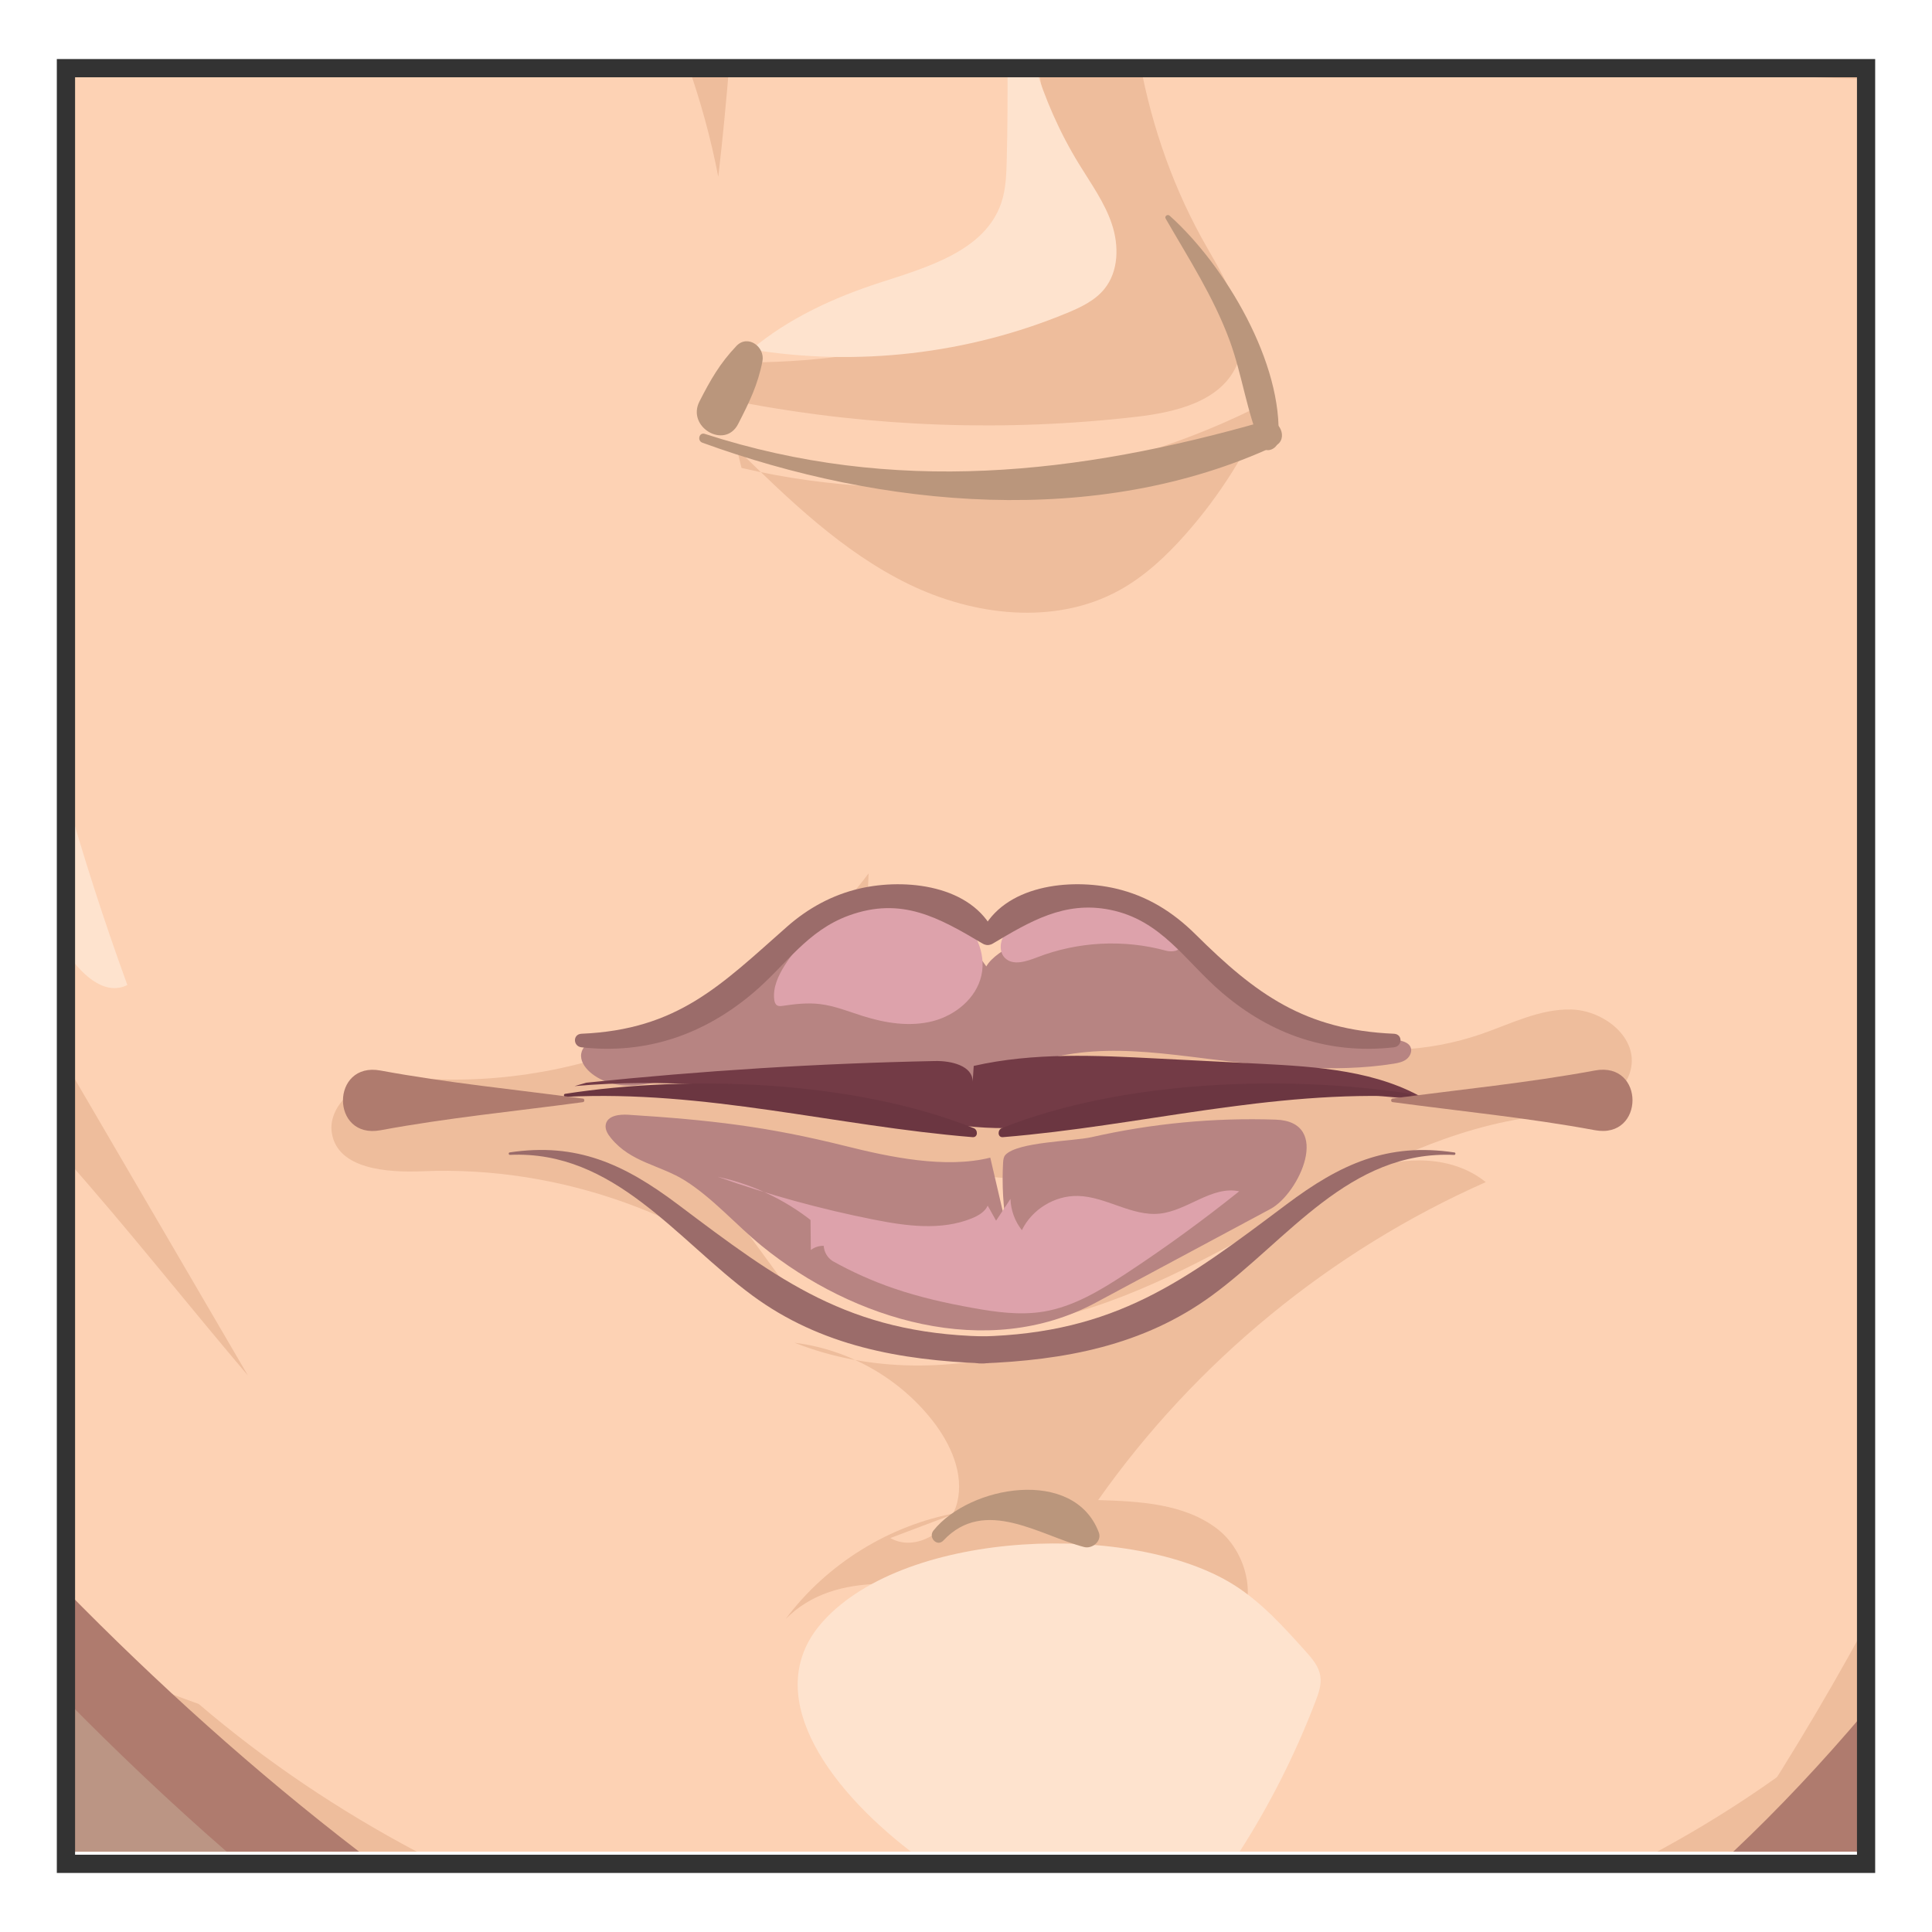 <?xml version="1.0" encoding="utf-8"?>
<!-- Generator: Adobe Illustrator 16.0.0, SVG Export Plug-In . SVG Version: 6.00 Build 0)  -->
<!DOCTYPE svg PUBLIC "-//W3C//DTD SVG 1.1//EN" "http://www.w3.org/Graphics/SVG/1.1/DTD/svg11.dtd">
<svg version="1.1" id="Layer_1" xmlns="http://www.w3.org/2000/svg" xmlns:xlink="http://www.w3.org/1999/xlink" x="0px" y="0px"
	 width="85px" height="85px" viewBox="0 0 85 85" enable-background="new 0 0 85 85" xml:space="preserve">
<g>
	<path fill="#3E5266" d="M2.859,2.776h79.137v78.688H2.859V2.776z"/>
	<path fill="#FDD2B4" d="M81.996,2.776H2.859v69.092c2.123,2.027,6.08,5.699,10.824,9.598h64.812c1.203-1.093,2.387-2.186,3.5-3.233
		V2.776z"/>
	<path fill="#FDD2B4" d="M81.996,76.353l-5.623,5.112h5.623V76.353z M2.859,81.466h8.41c-4.018-3.438-6.801-6.715-8.41-8.832V81.466
		z"/>
	<path fill="#EEBD9C" d="M81.996,2.776h-9.102c2.988,0.398,6.062,0.646,9.102,0.693V2.776z M81.996,71.667
		c-1.83,3.354-3.809,6.629-5.943,9.799H80.4c0.551-0.743,1.08-1.507,1.596-2.276V71.667L81.996,71.667z M32.418,19.746
		c2.299,2.247,4.652,4.531,7.541,5.944s6.457,1.831,9.275,0.286c1.113-0.61,2.057-1.492,2.898-2.439
		c1.549-1.743,2.795-3.732,3.689-5.887c-7.059,3.682-15.443,4.741-23.197,2.938L32.418,19.746L32.418,19.746z M2.859,46.734v4.206
		c2.742,3.088,5.328,6.374,8.051,9.581L2.859,46.734z"/>
	<path fill="#EEBD9C" d="M50.156,2.776h-4.512C45.879,4.2,46.15,5.62,46.502,7.021c0.334,1.34,0.721,2.758,0.299,4.071
		c-0.623,1.937-2.74,2.924-4.689,3.504c-2.939,0.873-5.986,1.327-9.053,1.348c-0.422,0.476-0.549,1.193-0.312,1.785
		c5.686,1.064,11.498,1.271,17.244,0.609c1.707-0.197,3.668-0.658,4.395-2.215c0.789-1.692-0.342-3.597-1.271-5.214
		C51.656,8.38,50.688,5.622,50.156,2.776z M30.234,2.776c0.578,1.631,1.041,3.303,1.367,5.002c0.195-1.664,0.352-3.332,0.49-5.002
		H30.234L30.234,2.776z M42.111,66.557c-2.979,0.539-5.732,2.242-7.543,4.67c2.203-2.217,5.867-1.614,8.896-0.853
		c2.291,0.575,4.582,1.15,6.871,1.728c1.217,0.305,2.615,0.582,3.643-0.139c1.498-1.051,1.031-3.582-0.42-4.696
		c-1.451-1.115-3.414-1.215-5.244-1.27c4.285-6.086,10.248-10.979,17.053-13.988c-1.451-1.174-3.574-1.168-5.324-0.519
		c-1.75,0.65-3.23,1.849-4.742,2.944c-5.873,4.269-13.582,7.306-20.338,4.643c2.371,0.288,4.607,1.556,6.074,3.438
		c0.793,1.018,1.383,2.328,1.078,3.581c-0.307,1.254-1.826,2.213-2.945,1.572L42.111,66.557L42.111,66.557z M81.996,75.231
		c-1.607,1.348-3.273,2.62-5.018,3.785c-1.318,0.882-2.678,1.695-4.066,2.448h4.889c1.439-1.595,2.826-3.241,4.195-4.903V75.231z
		 M18.338,81.466c-3.412-1.808-6.639-3.971-9.592-6.496l-3.441-1.257c3.104,2.584,6.203,5.168,9.307,7.753H18.338z"/>
	<path fill="#EEBD9C" d="M2.859,81.466H15c-4.566-2.996-8.443-6.892-12.141-10.938V81.466z"/>
	<path fill="#EEBD9C" d="M2.859,77.606v3.858h1.062C3.549,80.184,3.195,78.897,2.859,77.606z"/>
	<path fill="#FEE3CE" d="M2.859,34.825v6.973c0.645,0.998,1.707,2.058,2.744,1.538C4.582,40.534,3.668,37.694,2.859,34.825
		L2.859,34.825z M47.479,7.229c-0.855-1.39-1.516-2.893-1.984-4.453h-1.17c0.008,1.43,0.004,2.86-0.033,4.29
		c-0.018,0.636-0.039,1.278-0.246,1.878c-0.721,2.088-3.229,2.809-5.33,3.489c-2.035,0.659-4.018,1.57-5.66,2.943
		c4.654,0.762,9.518,0.202,13.875-1.6c0.615-0.254,1.244-0.55,1.66-1.067c0.629-0.777,0.643-1.907,0.324-2.856
		C48.6,8.907,48,8.081,47.479,7.229z"/>
	<path fill="#EEBD9C" d="M38.125,40.631c-1.547-1.062-3.879,0.532-3.924,2.408c-0.045,1.875,1.566,3.464,3.354,4.027
		c1.789,0.564,3.721,0.337,5.58,0.104c3.387-0.422,7.541-1.522,8.201-4.869c3.525,3.537,9.129,4.826,13.846,3.188
		c1.301-0.451,2.582-1.114,3.957-1.075c1.377,0.039,2.855,1.163,2.631,2.521c-0.275,1.64-2.428,1.975-4.078,2.174
		c-7.557,0.915-13.574,6.896-20.949,8.787c1.285-0.635,2.459-1.472,3.477-2.479c0.684-0.677,1.283-1.849,0.578-2.498
		c-0.271-0.251-0.658-0.322-1.021-0.381c-5.459-0.881-10.99-1.219-16.514-1.009c-0.598,0.022-1.355,0.186-1.457,0.773
		c-0.061,0.35,0.16,0.68,0.369,0.965c1.049,1.438,2.1,2.872,3.148,4.31c-4.51-4.082-10.656-6.304-16.732-6.047
		c-1.582,0.066-3.721-0.1-3.988-1.661c-0.166-0.967,0.645-1.878,1.57-2.204c0.924-0.326,1.938-0.227,2.916-0.186
		c7.33,0.309,14.717-3.188,19.125-9.054L38.125,40.631L38.125,40.631z"/>
	<path fill="#B78482" d="M54.779,44.24c-1.471-0.754-1.975-2.056-3.16-3.078c-1.256-1.081-3.535-0.846-4.992-0.416
		c-0.896,0.264-2.771,0.961-3.234,1.771c-0.881-1.312-2.428-2.112-4.004-2.209s-3.158,0.475-4.4,1.45
		c-1.459,1.146-2.555,2.043-4.197,2.894c-1.307,0.676-2.582,0.774-4.051,0.979c-0.486,0.066-1.08,0.232-1.168,0.716
		c-0.055,0.307,0.141,0.604,0.373,0.812c0.533,0.474,1.285,0.646,1.996,0.591c0.912-0.071,1.717-0.367,2.637-0.412
		c1.281-0.062,2.559-0.157,3.84-0.197c2.586-0.081,5.178-0.037,7.758,0.173c0.143,0.014,0.293,0.028,0.398,0.122
		c0.094,0.081,0.131,0.205,0.168,0.323c0.172,0.575,0.344,1.148,0.518,1.724c-0.029-0.582,0.006-1.165,0.105-1.739
		c3.25-1.942,6.119-1.622,9.705-1.169c2.59,0.326,5.646,0.641,8.232,0.225c0.205-0.032,0.42-0.075,0.582-0.203
		c0.164-0.129,0.262-0.369,0.162-0.553c-0.08-0.148-0.256-0.216-0.42-0.259c-0.688-0.176-1.408-0.137-2.111-0.199
		c-0.99-0.089-1.951-0.379-2.904-0.668c-0.561-0.17-1.119-0.341-1.65-0.583C54.898,44.301,54.838,44.271,54.779,44.24L54.779,44.24z
		"/>
	<path fill="#B78482" d="M33.514,54.815c4.021,3.273,9.916,5.06,14.688,2.499c2.564-1.375,5.129-2.75,7.691-4.124
		c1.264-0.677,2.73-3.846,0.232-3.931c-2.723-0.091-5.443,0.168-8.1,0.771c-0.801,0.183-3.244,0.202-3.789,0.778
		c-0.082,0.087-0.096,0.217-0.104,0.337c-0.055,0.98,0.002,1.963,0.168,2.93c-0.242-1.048-0.488-2.096-0.732-3.144
		c-1.973,0.494-4.424-0.024-6.367-0.51c-3.465-0.865-5.969-1.149-9.564-1.377c-0.391-0.024-0.9,0.036-0.984,0.417
		c-0.049,0.22,0.084,0.438,0.227,0.61c0.881,1.08,2.158,1.179,3.264,1.873C31.371,52.72,32.393,53.9,33.514,54.815L33.514,54.815z"
		/>
	<path fill="#DDA2AB" d="M42.1,40.247c-2.564-1.968-6.074-0.155-7.578,2.23c-0.285,0.451-0.523,0.971-0.459,1.502
		c0.012,0.093,0.039,0.193,0.115,0.246s0.182,0.041,0.273,0.026c0.539-0.08,1.086-0.141,1.627-0.075
		c0.65,0.078,1.264,0.331,1.889,0.527c0.988,0.311,2.055,0.48,3.059,0.227c1.004-0.255,1.928-1.008,2.152-2.018
		C43.398,41.926,42.902,40.862,42.1,40.247L42.1,40.247z M45.031,40.431c-0.314,0.188-0.643,0.387-0.844,0.695
		s-0.234,0.761,0.025,1.02c0.355,0.353,0.945,0.154,1.41-0.025c1.795-0.697,3.814-0.803,5.674-0.296
		c0.248,0.068,0.645,0.031,0.607-0.225c-0.01-0.068-0.057-0.125-0.1-0.178c-0.973-1.155-2.463-1.859-3.973-1.877
		c-1.51-0.02-3.016,0.649-4.016,1.781L45.031,40.431L45.031,40.431z M35.658,53.506c0.004,0.496,0.01,0.993,0.016,1.489
		c0.162-0.125,0.361-0.189,0.566-0.183c0.016,0.268,0.162,0.521,0.387,0.667c0.859,0.481,1.762,0.885,2.695,1.204
		c1.131,0.389,2.301,0.651,3.479,0.862c1.021,0.185,2.07,0.329,3.098,0.163c1.324-0.216,2.51-0.935,3.633-1.671
		c1.719-1.129,3.383-2.34,4.988-3.625c-1.203-0.253-2.275,0.854-3.498,0.983c-1.229,0.128-2.363-0.751-3.602-0.778
		c-1.016-0.023-2.02,0.59-2.461,1.506c-0.309-0.39-0.488-0.88-0.502-1.377c-0.211,0.319-0.42,0.64-0.633,0.959
		c-0.121-0.221-0.246-0.441-0.369-0.661c-0.125,0.275-0.412,0.44-0.693,0.556c-1.357,0.554-2.895,0.341-4.334,0.055
		c-2.324-0.461-4.615-1.09-6.852-1.881c1.645,0.35,3.201,1.119,4.475,2.22L35.658,53.506L35.658,53.506z"/>
	<path fill="#733B46" d="M25.797,47.634c5.1-0.53,10.217-0.85,15.342-0.953c0.707-0.016,1.664,0.205,1.654,0.912
		c0.016-0.232,0.031-0.464,0.047-0.697c2.641-0.6,5.383-0.464,8.086-0.325c1.498,0.076,2.994,0.153,4.492,0.229
		c2.551,0.131,5.225,0.297,7.404,1.629c-3.242-0.336-6.521-0.667-9.752-0.239c-2.949,0.391-5.816,1.407-8.791,1.442
		c-2.455,0.026-4.861-0.617-7.271-1.094c-3.855-0.764-7.816-1.102-11.732-0.753L25.797,47.634L25.797,47.634z"/>
	<path fill="#BB9584" d="M2.859,73.865v7.601h10.012C9.426,79.079,6.088,76.539,2.859,73.865z"/>
	<path fill="#FEE3CE" d="M40.08,81.466h14.459c1.338-2.088,2.459-4.309,3.342-6.625c0.135-0.354,0.268-0.729,0.207-1.104
		c-0.064-0.43-0.371-0.779-0.662-1.104c-0.959-1.067-1.936-2.149-3.15-2.911c-4.404-2.763-14.352-2.485-18.057,1.6
		C33.416,74.414,36.287,78.551,40.08,81.466z"/>
	<path fill="#AF7B6E" d="M81.996,75.384c-1.82,2.145-3.73,4.188-5.74,6.082h5.453c0.096-0.112,0.189-0.229,0.287-0.341V75.384z
		 M2.859,69.932v4.822c2.252,2.288,4.623,4.546,7.113,6.711h5.826C11.219,77.948,6.902,74.063,2.859,69.932z"/>
	<path fill="#BA967C" d="M30.902,19.477c7.895,2.873,17.371,3.771,25.203,0.137c0.617-0.286,0.178-1.268-0.457-1.086
		c-8.223,2.362-16.324,3.255-24.639,0.561C30.76,19.006,30.66,19.389,30.902,19.477L30.902,19.477z"/>
	<path fill="#9B6C6A" d="M25.582,46.077c2.844,0.319,5.383-0.549,7.574-2.411c1.432-1.218,2.35-2.719,4.195-3.389
		c2.32-0.841,3.955,0.095,5.889,1.241c0.332,0.198,0.646-0.185,0.498-0.498c-0.986-2.076-3.887-2.397-5.916-1.928
		c-1.205,0.279-2.275,0.865-3.201,1.683c-2.916,2.574-4.795,4.523-9.039,4.706C25.191,45.5,25.209,46.034,25.582,46.077
		L25.582,46.077z"/>
	<path fill="#6B3641" d="M24.877,48.257c6.162-0.312,11.863,1.279,17.91,1.773c0.244,0.021,0.248-0.319,0.053-0.396
		c-5.248-2.096-12.465-2.363-17.979-1.51C24.783,48.136,24.803,48.261,24.877,48.257L24.877,48.257z"/>
	<path fill="#9B6C6A" d="M22.436,50.809c4.584-0.207,7.33,3.73,10.666,6.189c3.008,2.217,6.504,2.847,10.166,2.985
		c0.764,0.03,0.766-1.168,0-1.187c-5.936-0.145-8.977-2.443-13.443-5.805c-2.373-1.784-4.451-2.733-7.402-2.29
		C22.359,50.713,22.373,50.812,22.436,50.809L22.436,50.809z"/>
	<path fill="#9B6C6A" d="M63.994,50.704c-2.951-0.443-5.021,0.504-7.402,2.291c-4.48,3.363-7.504,5.658-13.443,5.804
		c-0.764,0.019-0.766,1.216,0,1.187c3.668-0.14,7.148-0.779,10.166-2.985c3.357-2.454,6.045-6.398,10.666-6.189
		C64.039,50.812,64.055,50.713,63.994,50.704L63.994,50.704z"/>
	<path fill="#AF7B6E" d="M25.648,48.334c-2.957-0.398-5.947-0.688-8.906-1.235c-2.197-0.407-2.211,3.036,0,2.627
		c2.957-0.549,5.949-0.838,8.906-1.236C25.727,48.479,25.727,48.344,25.648,48.334z"/>
	<path fill="#9B6C6A" d="M61.33,45.481c-3.922-0.168-6.072-1.734-8.729-4.37c-1.002-0.993-2.129-1.696-3.514-2.019
		c-2.025-0.47-4.928-0.148-5.914,1.928c-0.148,0.312,0.164,0.696,0.498,0.498c1.633-0.969,3.152-1.892,5.158-1.493
		c2.275,0.452,3.311,2.259,4.926,3.641c2.189,1.875,4.729,2.731,7.574,2.411C61.703,46.034,61.721,45.5,61.33,45.481L61.33,45.481z"
		/>
	<path fill="#6B3641" d="M62.053,48.124c-5.523-0.855-12.729-0.588-17.98,1.51c-0.191,0.077-0.193,0.418,0.055,0.396
		c6.047-0.494,11.746-2.087,17.908-1.773C62.109,48.261,62.129,48.136,62.053,48.124z"/>
	<path fill="#AF7B6E" d="M61.264,48.488c2.959,0.399,5.947,0.688,8.906,1.236c2.197,0.407,2.211-3.036,0-2.627
		c-2.955,0.548-5.949,0.837-8.906,1.235C61.186,48.344,61.186,48.479,61.264,48.488z"/>
	<path fill="#BA967C" d="M32.396,15.225c-0.727,0.764-1.141,1.494-1.623,2.438c-0.576,1.126,1.119,2.123,1.701,0.993
		c0.486-0.946,0.869-1.726,1.07-2.763C33.666,15.26,32.898,14.692,32.396,15.225L32.396,15.225z M51.285,9.62
		c1.014,1.759,2.104,3.439,2.811,5.354c0.559,1.52,0.752,3.15,1.389,4.626c0.174,0.402,0.729,0.151,0.754-0.204
		c0.238-3.394-2.34-7.724-4.781-9.907C51.365,9.409,51.223,9.511,51.285,9.62z M41.506,67.775c1.818-1.938,4.244-0.218,6.191,0.288
		c0.355,0.093,0.793-0.258,0.645-0.646c-1.092-2.878-5.689-2.062-7.273-0.08C40.824,67.641,41.229,68.073,41.506,67.775
		L41.506,67.775z"/>
	<path fill="#333333" d="M82.5,82.403h-80V2.597h80V82.403z M3.303,81.601h78.396V3.399H3.303V81.601z"/>
</g>
</svg>
